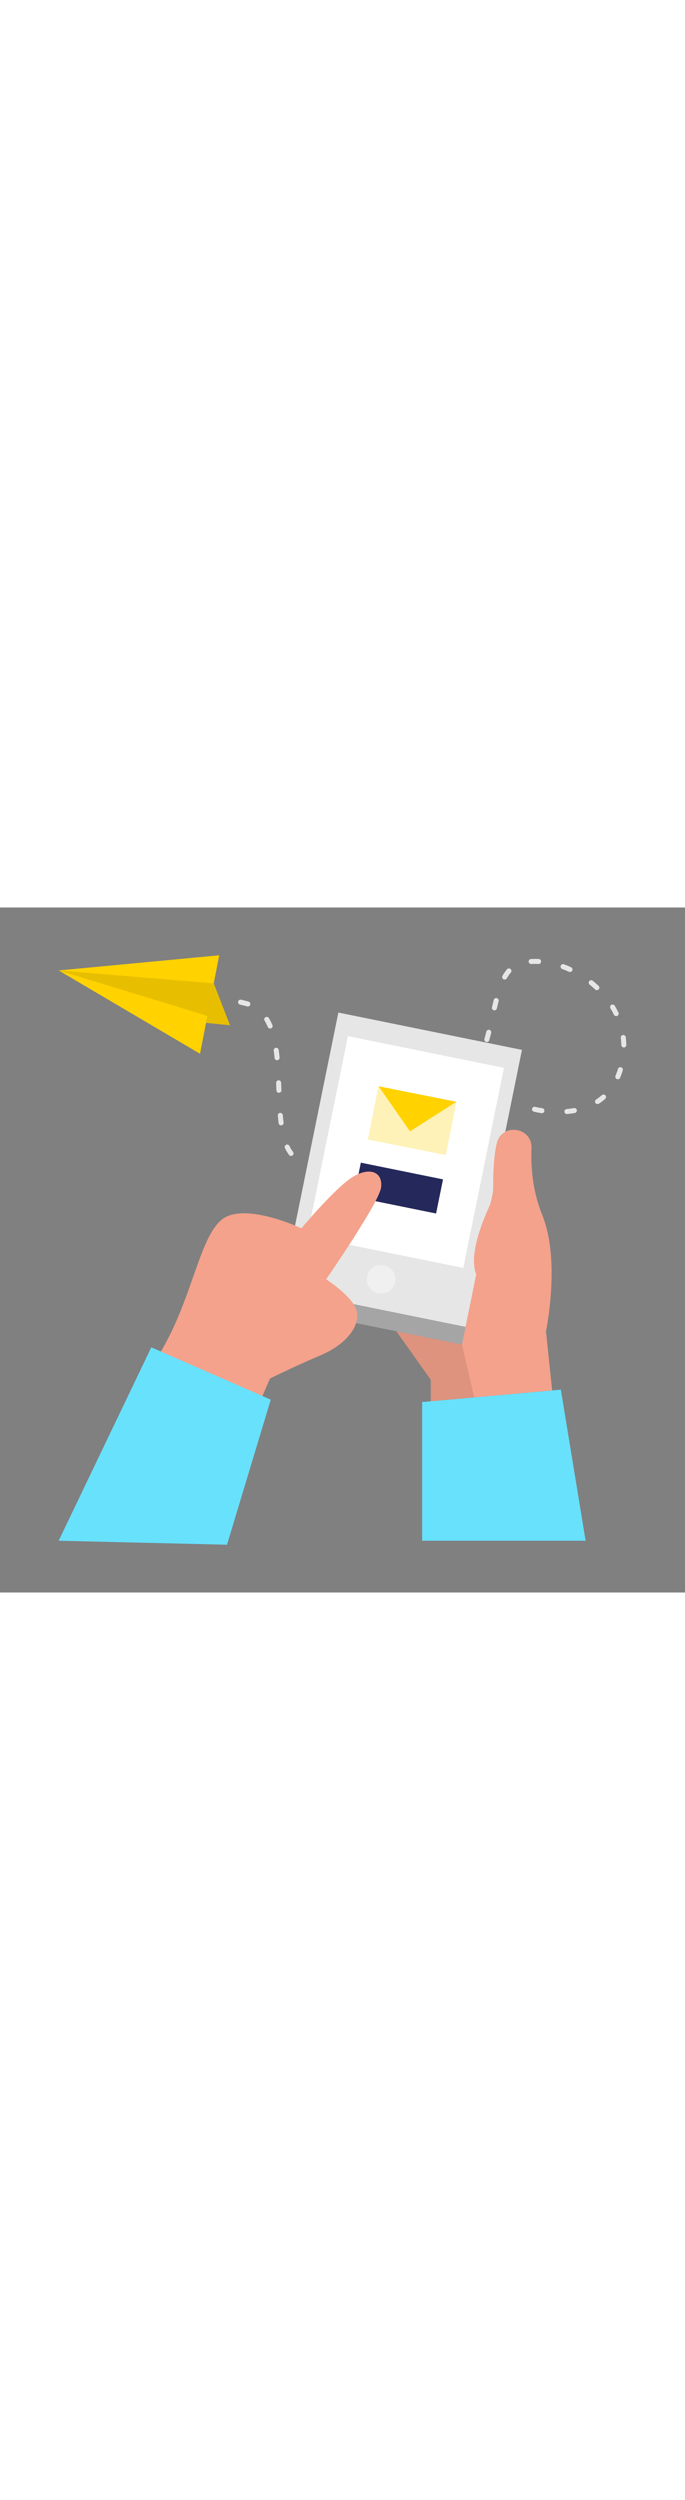 <svg id="_0299_sent_messages_2" xmlns="http://www.w3.org/2000/svg" viewBox="0 0 500 500" data-imageid="message-received-2-76" imageName="Message Received 2" class="illustrations_image" style="width: 137px;"><rect x="0" y="0" width="500" height="500" fill="#808080" stroke="none"/><defs><style>.cls-1_message-received-2-76,.cls-2_message-received-2-76,.cls-3_message-received-2-76{fill:#fff;}.cls-4_message-received-2-76{fill:#f4a28c;}.cls-5_message-received-2-76{fill:#a5a5a5;}.cls-2_message-received-2-76{opacity:.42;}.cls-6_message-received-2-76{fill:#e6e6e6;}.cls-3_message-received-2-76{opacity:.72;}.cls-7_message-received-2-76{fill:#000001;opacity:.09;}.cls-8_message-received-2-76{fill:#24285b;}.cls-9_message-received-2-76{fill:#ffd200;}.cls-10_message-received-2-76{fill:#68e1fd;}</style></defs><g id="paper_plane_message-received-2-76"><path class="cls-6_message-received-2-76" d="m233.63,189.68h-.1c-1.92,0-3.81-.12-5.6-.35-1-.13-1.71-1.05-1.58-2.05.13-1,1.05-1.68,2.05-1.58,1.64.21,3.36.32,5.13.32,1.01,0,1.88.82,1.88,1.83s-.77,1.83-1.78,1.83Zm17.98-2.93c-.79,0-1.52-.51-1.75-1.3-.29-.97.26-1.99,1.23-2.27,1.67-.5,3.38-1.06,5.11-1.69.95-.35,2,.15,2.34,1.1.34.95-.15,2-1.1,2.34-1.79.65-3.58,1.24-5.31,1.75-.17.05-.35.08-.52.08Zm-39.17-5.41c-.55,0-1.1-.25-1.46-.72-1.1-1.45-2.11-3.14-2.99-5.01-.43-.91-.04-2,.87-2.43.91-.44,2-.04,2.43.87.77,1.64,1.64,3.1,2.59,4.35.61.8.45,1.95-.35,2.56-.33.25-.72.37-1.1.37Zm61.08-3.77c-.66,0-1.29-.36-1.62-.98-.47-.89-.13-2,.77-2.47,1.63-.85,3.22-1.73,4.77-2.61.88-.5,1.99-.19,2.49.69.5.88.19,1.99-.69,2.49-1.58.9-3.21,1.79-4.87,2.66-.27.14-.56.21-.85.21Zm20.31-12.38c-.58,0-1.15-.27-1.5-.79-.57-.83-.37-1.97.46-2.54,1.63-1.13,3.12-2.19,4.44-3.15.82-.59,1.96-.41,2.55.4.59.82.41,1.96-.4,2.55-1.35.98-2.86,2.06-4.52,3.2-.32.22-.68.32-1.04.32Zm-88.66-6.18c-.91,0-1.69-.67-1.81-1.6-.23-1.8-.42-3.65-.58-5.53-.09-1,.66-1.89,1.66-1.98,1-.1,1.89.66,1.98,1.66.16,1.84.35,3.64.57,5.39.13,1-.58,1.92-1.58,2.04-.08,0-.16.01-.23.01Zm108.93-5.88c-.69,0-1.35-.39-1.66-1.06-.42-.92-.02-2,.9-2.42,1.61-.74,3.21-1.55,4.75-2.41.89-.49,2-.17,2.49.71s.17,2-.71,2.49c-1.62.9-3.3,1.76-5,2.54-.25.11-.51.17-.76.17Zm99.7-2.37c-.93,0-1.73-.71-1.82-1.66-.09-1,.65-1.9,1.65-1.99,1.78-.16,3.56-.41,5.27-.72.99-.19,1.95.48,2.13,1.47.18.99-.47,1.95-1.47,2.13-1.82.33-3.7.59-5.59.77-.06,0-.11,0-.17,0Zm-18.23-.62c-.09,0-.18,0-.28-.02-3.41-.52-5.49-1.06-5.58-1.09-.98-.26-1.56-1.26-1.3-2.23.26-.97,1.26-1.56,2.23-1.3.02,0,2,.52,5.2,1.01,1,.15,1.68,1.08,1.53,2.08-.14.9-.92,1.55-1.8,1.55Zm40.6-6.66c-.6,0-1.18-.29-1.53-.83-.55-.84-.32-1.98.53-2.53,1.46-.95,2.85-2.02,4.15-3.16.76-.67,1.91-.6,2.58.16.67.76.59,1.91-.16,2.58-1.42,1.26-2.96,2.43-4.56,3.48-.31.2-.66.3-1,.3Zm-102.68-3.73c-.47,0-.94-.18-1.3-.54-.71-.72-.71-1.87,0-2.58,1.24-1.24,2.46-2.55,3.61-3.9.65-.77,1.81-.86,2.58-.21.77.65.86,1.81.21,2.58-1.22,1.43-2.5,2.82-3.81,4.13-.36.36-.82.53-1.29.53Zm-129.9-4.49c-.98,0-1.79-.77-1.82-1.76l-.21-5.48c-.04-1.01.75-1.86,1.75-1.9,1-.05,1.86.75,1.9,1.75l.21,5.49c.04,1.01-.75,1.86-1.76,1.89-.02,0-.05,0-.07,0Zm247.37-9.9c-.24,0-.48-.05-.71-.14-.93-.39-1.36-1.47-.97-2.4.66-1.57,1.27-3.24,1.79-4.97.29-.96,1.31-1.51,2.28-1.22.97.29,1.51,1.32,1.22,2.28-.56,1.85-1.21,3.64-1.92,5.33-.29.7-.97,1.12-1.68,1.12Zm-103.81-4.88c-.27,0-.55-.06-.81-.19-.9-.45-1.27-1.55-.82-2.45.77-1.56,1.53-3.2,2.25-4.88.4-.93,1.48-1.36,2.4-.96.93.4,1.36,1.47.96,2.4-.75,1.75-1.54,3.45-2.34,5.07-.32.64-.97,1.01-1.64,1.01Zm-144.89-8.99c-.93,0-1.72-.7-1.82-1.65-.18-1.82-.39-3.62-.64-5.38-.14-1,.56-1.92,1.56-2.06,1-.15,1.92.56,2.06,1.56.25,1.81.47,3.65.65,5.52.1,1-.63,1.9-1.64,2-.06,0-.12,0-.18,0Zm253.08-9.31c-.99,0-1.8-.79-1.83-1.79-.04-1.77-.17-3.54-.38-5.28-.12-1,.59-1.91,1.59-2.04,1.01-.14,1.92.59,2.04,1.59.23,1.86.37,3.76.41,5.65.02,1.01-.78,1.85-1.79,1.87h-.04Zm-99.98-3.97c-.16,0-.32-.02-.49-.07-.97-.27-1.54-1.28-1.27-2.25.49-1.76.95-3.52,1.38-5.27.24-.98,1.24-1.57,2.22-1.33.98.24,1.57,1.24,1.33,2.22-.44,1.78-.91,3.56-1.4,5.35-.22.81-.96,1.34-1.76,1.34Zm-158.2-9.86c-.71,0-1.39-.42-1.68-1.12-.71-1.67-1.5-3.23-2.35-4.64-.52-.86-.25-1.99.62-2.51.86-.52,1.99-.25,2.51.62.94,1.56,1.82,3.28,2.59,5.11.39.93-.04,2-.97,2.39-.23.1-.47.14-.71.14Zm252.6-9.06c-.68,0-1.33-.38-1.65-1.03-.76-1.58-1.62-3.15-2.53-4.68-.52-.86-.24-1.99.63-2.51.87-.52,1.99-.24,2.51.63.97,1.62,1.87,3.29,2.69,4.97.44.91.06,2-.85,2.44-.26.12-.53.18-.79.18Zm-88.87-4.21c-.14,0-.28-.02-.42-.05-.98-.23-1.59-1.21-1.36-2.2.43-1.84.86-3.63,1.31-5.37.25-.98,1.25-1.57,2.22-1.32.98.25,1.57,1.25,1.32,2.22-.44,1.72-.87,3.49-1.29,5.3-.2.84-.95,1.41-1.78,1.41Zm-179.99-2.8c-.19,0-.38-.03-.57-.09-.58-.19-1.18-.36-1.8-.51-1.14-.28-2.26-.55-3.36-.81-.98-.23-1.59-1.22-1.36-2.2.23-.98,1.23-1.59,2.2-1.36,1.12.26,2.25.54,3.4.82.7.17,1.39.37,2.05.59.96.31,1.49,1.34,1.17,2.3-.25.77-.97,1.26-1.74,1.26Zm-23.21-4.99c-.1,0-.2,0-.3-.02-1.87-.31-3.66-.58-5.37-.82-1-.14-1.7-1.06-1.56-2.06.14-1,1.06-1.7,2.06-1.56,1.74.24,3.56.52,5.47.84,1,.17,1.67,1.11,1.5,2.1-.15.89-.92,1.53-1.8,1.53Zm-29.11-2.24c-.97,0-1.77-.76-1.82-1.73-.05-1.01.72-1.87,1.73-1.92,1.32-.07,2.8-.13,4.52-.1.35,0,.71,0,1.08,0,1.01.01,1.82.84,1.81,1.85-.01,1-.83,1.81-1.83,1.81h-.02c-.43,0-.84,0-1.25,0-1.54,0-2.91.04-4.12.1-.03,0-.06,0-.09,0Zm307.09-4.73c-.45,0-.9-.16-1.25-.5-1.29-1.21-2.64-2.4-4.03-3.51-.79-.64-.91-1.78-.27-2.57.64-.79,1.79-.91,2.57-.27,1.46,1.18,2.88,2.42,4.24,3.7.74.69.77,1.85.08,2.58-.36.38-.84.57-1.33.57Zm-67.3-7.73c-.3,0-.61-.07-.9-.24-.88-.5-1.19-1.61-.69-2.49,1.02-1.8,2.13-3.41,3.32-4.78.66-.76,1.81-.85,2.58-.19.76.66.85,1.81.19,2.58-1.02,1.18-2,2.59-2.9,4.18-.34.6-.96.93-1.59.93Zm47.68-5.5c-.26,0-.51-.05-.76-.17-1.63-.75-3.29-1.44-4.93-2.04-.95-.35-1.43-1.4-1.09-2.35.35-.95,1.4-1.44,2.35-1.09,1.73.64,3.49,1.36,5.2,2.15.92.42,1.32,1.51.9,2.42-.31.67-.97,1.06-1.66,1.06Zm-28.37-5.84c-.96,0-1.76-.75-1.82-1.72-.06-1.01.71-1.87,1.71-1.93,1.87-.11,3.77-.12,5.68-.03,1.01.05,1.78.91,1.73,1.92-.05,1.01-.97,1.79-1.92,1.73-1.78-.09-3.54-.09-5.28.02-.04,0-.07,0-.11,0Z"/><polygon class="cls-9_message-received-2-76" points="160.01 34.88 42.82 45.94 146.01 106.76 160.01 34.88"/><polygon class="cls-9_message-received-2-76" points="156.02 55.36 167.89 85.97 150.41 84.19 156.02 55.36"/><polygon class="cls-7_message-received-2-76" points="156.02 55.36 167.89 85.97 150.41 84.19 156.02 55.36"/><polygon class="cls-7_message-received-2-76" points="42.82 45.94 156.02 55.36 151.39 79.15 42.82 45.94"/></g><g id="send_mail_message-received-2-76"><rect class="cls-5_message-received-2-76" x="222.42" y="101.22" width="136.73" height="206.31" transform="translate(46.56 -53.84) rotate(11.49)"/><rect class="cls-6_message-received-2-76" x="225.05" y="88.25" width="136.73" height="206.31" transform="translate(44.02 -54.63) rotate(11.49)"/><rect class="cls-1_message-received-2-76" x="237.94" y="103.99" width="116.22" height="149.02" transform="translate(41.51 -55.41) rotate(11.49)"/><rect class="cls-8_message-received-2-76" x="260.22" y="192.1" width="61.22" height="25.43" transform="translate(46.64 -53.84) rotate(11.49)"/><polygon class="cls-10_message-received-2-76 targetColor" points="308.14 462.2 308.14 360.97 409.37 351.93 427.45 462.2 308.14 462.2" style="fill: rgb(104, 225, 253);"/><path class="cls-4_message-received-2-76" d="m289.33,309.35l25.13,35.35v15.7l88.55-7.91-4.49-43.15s10.85-51.42-2.71-84.86c-7.32-18.06-8.41-36.04-7.85-48.75.67-15.31-21.32-18.82-25.27-4.01-1.67,6.28-2.83,19.02-2.7,31.85.05,5.41-1.1,10.76-3.33,15.7-5.4,11.95-14.44,35.4-9.02,48.53l-10.43,51.28-47.89-9.74Z"/><circle class="cls-2_message-received-2-76" cx="278.15" cy="271.36" r="10.44"/><polygon class="cls-7_message-received-2-76" points="337.22 319.09 346.17 357.57 314.46 360.4 314.46 344.7 289.33 309.35 337.22 319.09"/><path class="cls-4_message-received-2-76" d="m187.43,365.94l9.65-22.14s16.87-8.44,36.76-16.87c19.88-8.43,29.14-22.15,26.51-32.54-2.62-10.39-22.29-23.02-22.29-23.02,0,0,38.61-55.76,40.09-66.99,1.48-11.23-8.16-15.44-20.81-7.61-12.65,7.83-37.36,37.36-37.36,37.36,0,0-42.18-19.88-58.45-6.03-16.27,13.86-21.46,58.38-44.54,96.76l70.44,41.07Z"/><polygon class="cls-10_message-received-2-76 targetColor" points="110.44 321.05 197.64 359.22 165.69 465.12 42.82 462.2 110.44 321.05" style="fill: rgb(104, 225, 253);"/><rect class="cls-9_message-received-2-76" x="271.91" y="135.77" width="57.86" height="39.54" transform="translate(36.15 -55.73) rotate(11.26)"/><rect class="cls-3_message-received-2-76" x="271.91" y="135.77" width="57.86" height="39.54" transform="translate(36.15 -55.73) rotate(11.26)"/><polygon class="cls-9_message-received-2-76" points="276.33 130.5 299.28 163.4 333.08 141.8 276.33 130.5"/></g></svg>